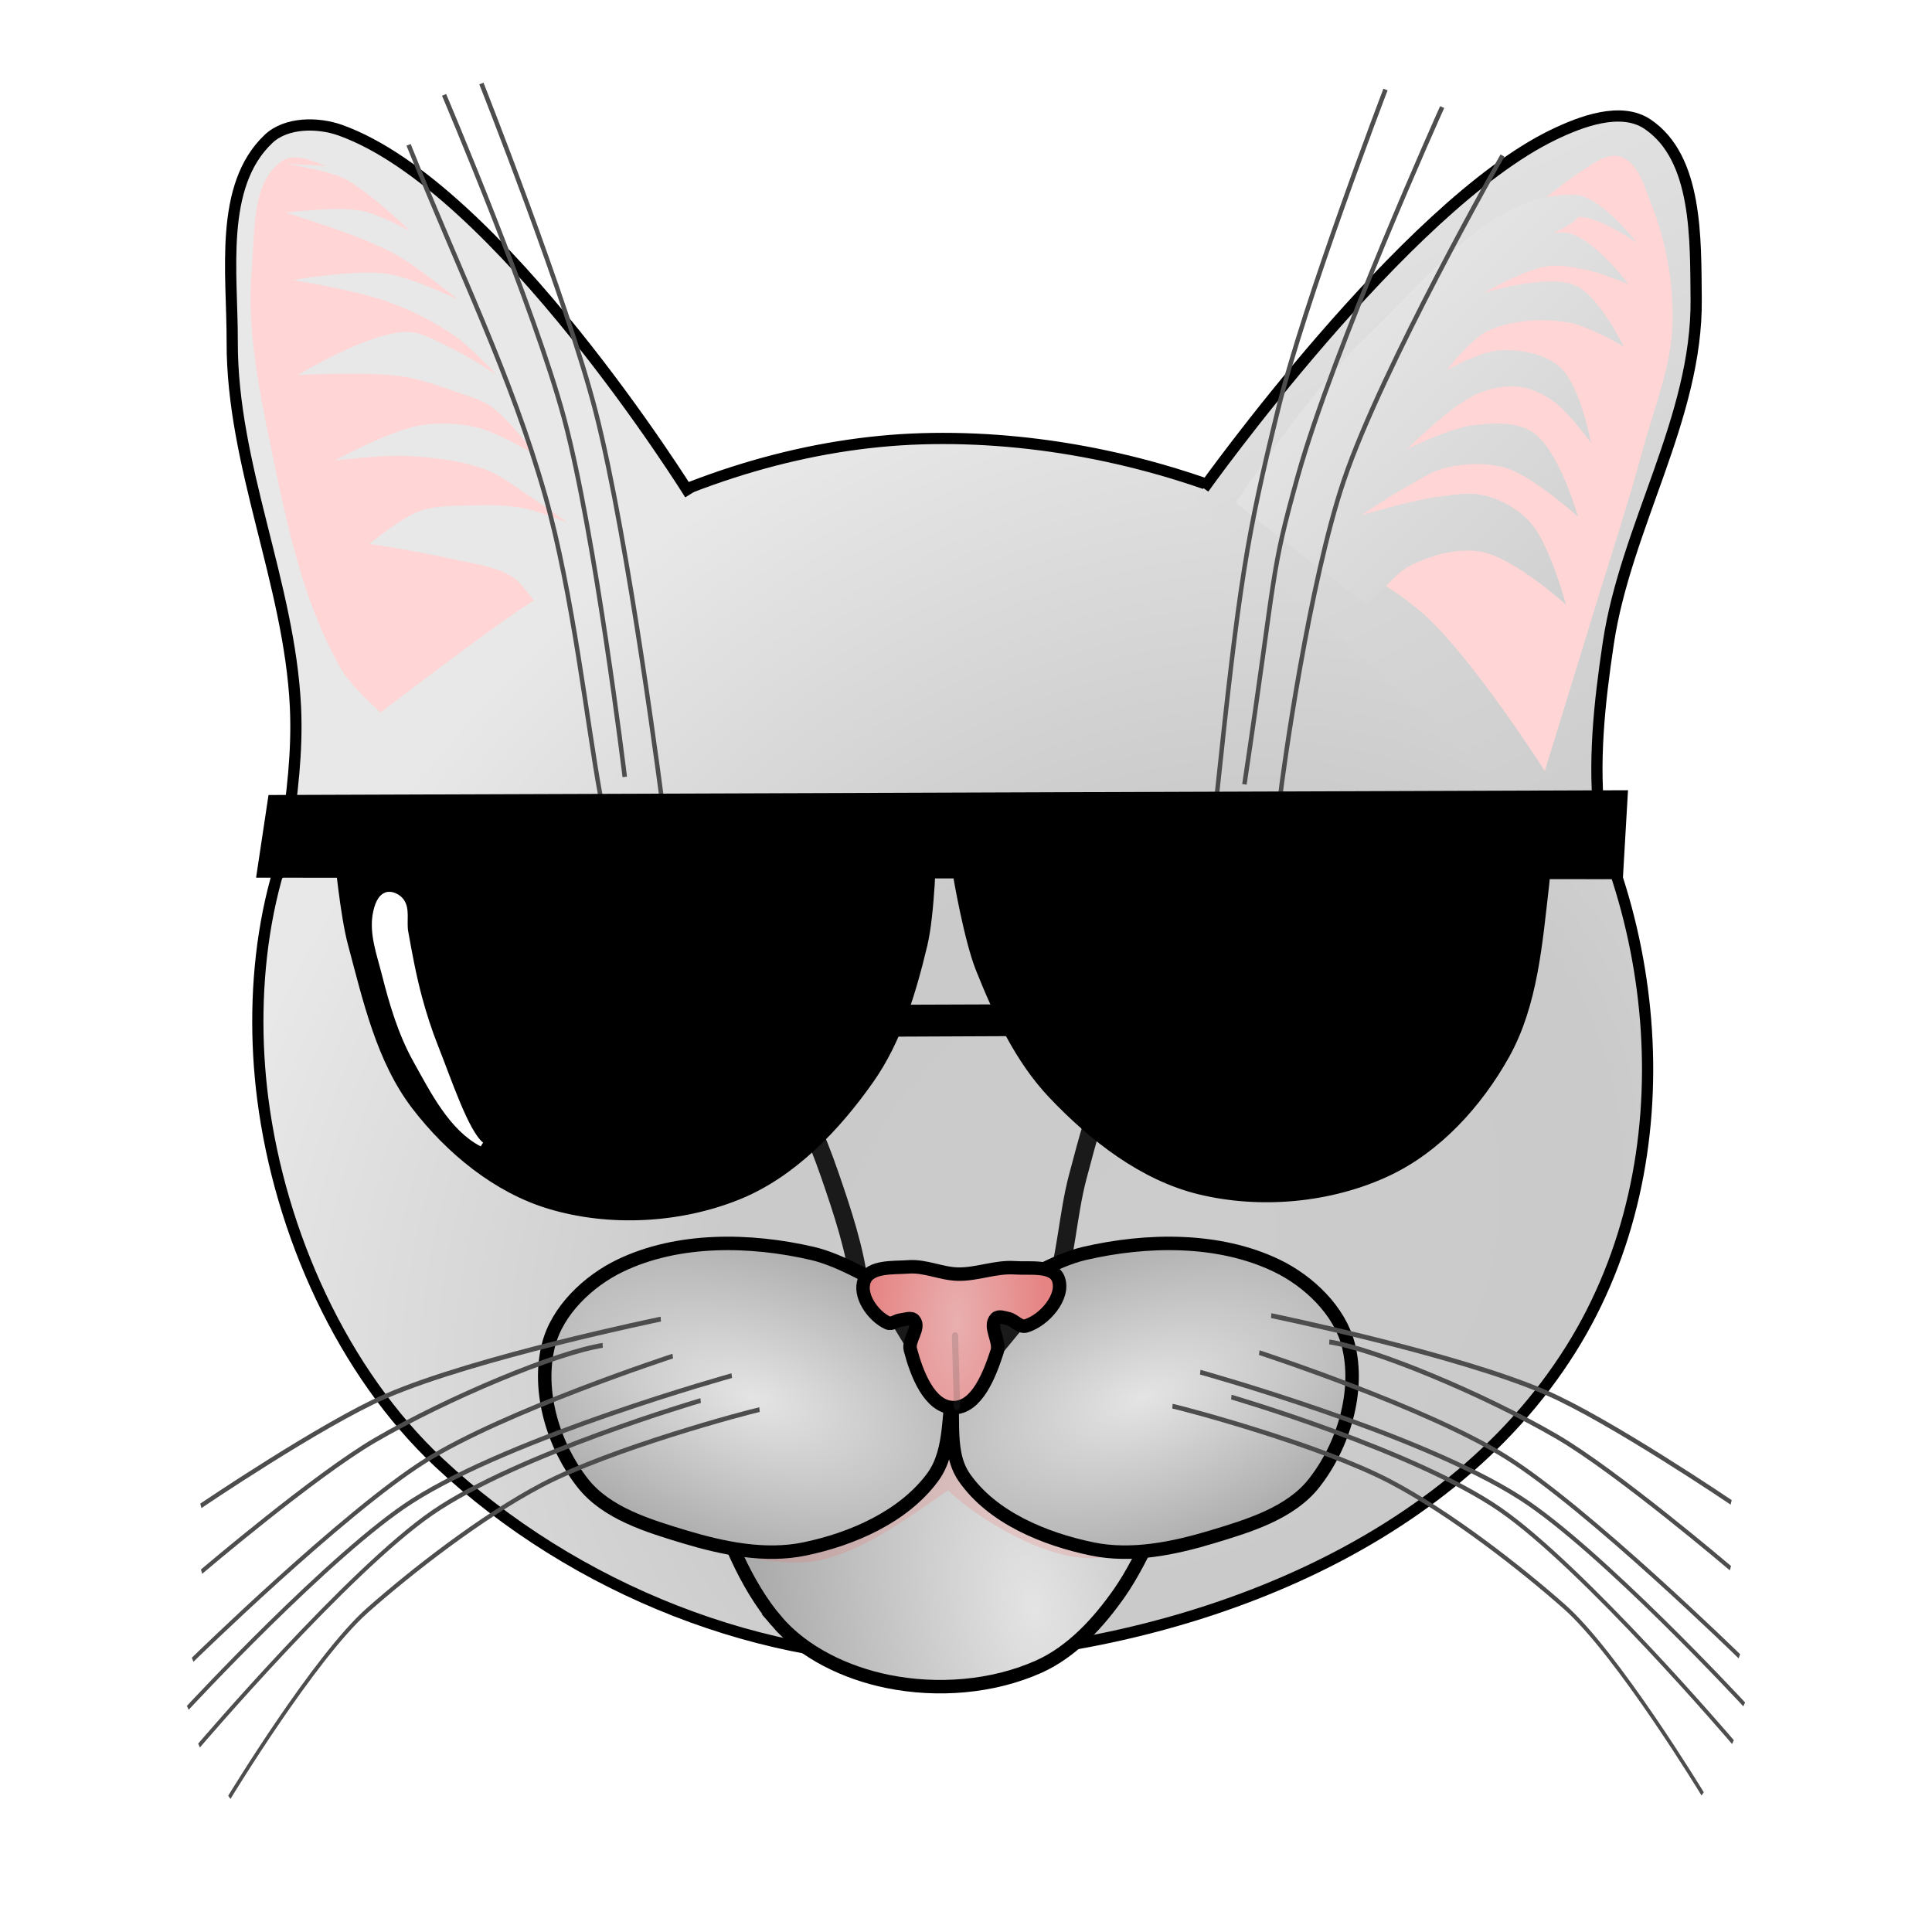 <?xml version="1.0" encoding="UTF-8" standalone="no"?>
<!-- Created with Inkscape (http://www.inkscape.org/) -->

<svg
   xmlns:dc="http://purl.org/dc/elements/1.1/"
   xmlns:cc="http://creativecommons.org/ns#"
   xmlns:rdf="http://www.w3.org/1999/02/22-rdf-syntax-ns#"
   xmlns:svg="http://www.w3.org/2000/svg"
   xmlns="http://www.w3.org/2000/svg"
   xmlns:xlink="http://www.w3.org/1999/xlink"
   xmlns:sodipodi="http://sodipodi.sourceforge.net/DTD/sodipodi-0.dtd"
   xmlns:inkscape="http://www.inkscape.org/namespaces/inkscape"
   width="430.479"
   height="430.471"
   id="svg2"
   version="1.1"
   inkscape:version="0.91 r13725"
   sodipodi:docname="Michael.svg"
   style="enable-background:new"
   inkscape:export-filename="/_server/172.16.0.10/WebHosting/engine.wohlnet.ru/docs/docs/Images/Icons/cat_musicplay/cat_musplay_16x16.png"
   inkscape:export-xdpi="3.3499999"
   inkscape:export-ydpi="3.3499999">
  <defs
     id="defs4">
    <linearGradient
       id="linearGradient4442">
      <stop
         style="stop-color:#e3e3e3;stop-opacity:1"
         offset="0"
         id="stop4444" />
      <stop
         id="stop4446"
         offset="0.269"
         style="stop-color:#eeeeee;stop-opacity:1" />
      <stop
         style="stop-color:#ffffff;stop-opacity:1"
         offset="1"
         id="stop4448" />
    </linearGradient>
    <linearGradient
       id="linearGradient3824-0-4-3">
      <stop
         style="stop-color:#cccccc;stop-opacity:1;"
         offset="0"
         id="stop4436" />
      <stop
         id="stop4438"
         offset="0.152"
         style="stop-color:#cacaca;stop-opacity:1;" />
      <stop
         style="stop-color:#e8e8e8;stop-opacity:1;"
         offset="1"
         id="stop4440" />
    </linearGradient>
    <linearGradient
       id="linearGradient3077">
      <stop
         style="stop-color:#008080;stop-opacity:1;"
         offset="0"
         id="stop3079" />
      <stop
         id="stop3085"
         offset="0.63"
         style="stop-color:#00ff11;stop-opacity:1;" />
      <stop
         style="stop-color:#047928;stop-opacity:1;"
         offset="1"
         id="stop3081" />
    </linearGradient>
    <linearGradient
       inkscape:collect="always"
       xlink:href="#linearGradient3840"
       id="linearGradient3838"
       x1="478.802"
       y1="247.829"
       x2="590.497"
       y2="230.714"
       gradientUnits="userSpaceOnUse" />
    <linearGradient
       id="linearGradient3840">
      <stop
         id="stop3842"
         offset="0"
         style="stop-color:#cccccc;stop-opacity:1;" />
      <stop
         style="stop-color:#cacaca;stop-opacity:1;"
         offset="0.536"
         id="stop3844" />
      <stop
         id="stop3846"
         offset="1"
         style="stop-color:#e8e8e8;stop-opacity:1;" />
    </linearGradient>
    <linearGradient
       inkscape:collect="always"
       xlink:href="#linearGradient3824"
       id="linearGradient3822"
       x1="546.255"
       y1="317.08"
       x2="466.499"
       y2="236.366"
       gradientUnits="userSpaceOnUse" />
    <linearGradient
       id="linearGradient3824">
      <stop
         id="stop3826"
         offset="0"
         style="stop-color:#cccccc;stop-opacity:1;" />
      <stop
         style="stop-color:#cacaca;stop-opacity:1;"
         offset="0.407"
         id="stop3828" />
      <stop
         id="stop3830"
         offset="1"
         style="stop-color:#e8e8e8;stop-opacity:1;" />
    </linearGradient>
    <linearGradient
       gradientTransform="translate(0,-2.1114162e-6)"
       y2="236.366"
       x2="466.499"
       y1="317.08"
       x1="546.255"
       gradientUnits="userSpaceOnUse"
       id="linearGradient4125"
       xlink:href="#linearGradient3824"
       inkscape:collect="always" />
    <radialGradient
       inkscape:collect="always"
       xlink:href="#linearGradient3806"
       id="radialGradient3812"
       cx="437.838"
       cy="384.032"
       fx="437.838"
       fy="384.032"
       r="163.974"
       gradientTransform="matrix(1.492,0.064,-0.036,0.849,-180.941,29.381)"
       gradientUnits="userSpaceOnUse" />
    <linearGradient
       id="linearGradient3806">
      <stop
         style="stop-color:#cccccc;stop-opacity:1;"
         offset="0"
         id="stop3808" />
      <stop
         id="stop3814"
         offset="0.661"
         style="stop-color:#cacaca;stop-opacity:1;" />
      <stop
         style="stop-color:#e8e8e8;stop-opacity:1;"
         offset="1"
         id="stop3810" />
    </linearGradient>
    <radialGradient
       r="163.974"
       fy="384.032"
       fx="437.838"
       cy="384.032"
       cx="437.838"
       gradientTransform="matrix(1.492,0.064,-0.036,0.849,-180.941,29.381)"
       gradientUnits="userSpaceOnUse"
       id="radialGradient4143"
       xlink:href="#linearGradient3806"
       inkscape:collect="always" />
    <radialGradient
       inkscape:collect="always"
       xlink:href="#linearGradient4646"
       id="radialGradient3202"
       gradientUnits="userSpaceOnUse"
       gradientTransform="matrix(0.723,0.111,-0.226,1.552,170.14,-240.443)"
       cx="314.381"
       cy="363.17"
       fx="314.381"
       fy="363.17"
       r="33.802" />
    <linearGradient
       id="linearGradient4646">
      <stop
         style="stop-color:#8cff7f;stop-opacity:1;"
         offset="0"
         id="stop4648" />
      <stop
         style="stop-color:#31ff01;stop-opacity:1;"
         offset="1"
         id="stop4650" />
    </linearGradient>
    <radialGradient
       inkscape:collect="always"
       xlink:href="#linearGradient4646"
       id="radialGradient4654"
       cx="316.213"
       cy="366.437"
       fx="316.213"
       fy="366.437"
       r="38.829"
       gradientTransform="matrix(0.701,-0.516,0.707,1.407,-164.906,3.309)"
       gradientUnits="userSpaceOnUse" />
    <linearGradient
       id="linearGradient5374">
      <stop
         style="stop-color:#8cff7f;stop-opacity:1;"
         offset="0"
         id="stop5376" />
      <stop
         style="stop-color:#31ff01;stop-opacity:1;"
         offset="1"
         id="stop5378" />
    </linearGradient>
    <radialGradient
       inkscape:collect="always"
       xlink:href="#linearGradient5348"
       id="radialGradient5356"
       cx="382.056"
       cy="391.299"
       fx="382.056"
       fy="391.299"
       r="23.82"
       gradientTransform="matrix(0.818,0.091,-0.217,1.946,154.073,-405.753)"
       gradientUnits="userSpaceOnUse" />
    <linearGradient
       id="linearGradient5348">
      <stop
         style="stop-color:#e9afaf;stop-opacity:1;"
         offset="0"
         id="stop5350" />
      <stop
         style="stop-color:#e68383;stop-opacity:1;"
         offset="1"
         id="stop5352" />
    </linearGradient>
    <radialGradient
       inkscape:collect="always"
       xlink:href="#linearGradient4289"
       id="radialGradient4313"
       cx="308.442"
       cy="405.05"
       fx="308.442"
       fy="405.05"
       r="50.082"
       gradientTransform="matrix(1.361,0.481,-0.256,0.722,-121.66,-96.242)"
       gradientUnits="userSpaceOnUse" />
    <linearGradient
       id="linearGradient4289">
      <stop
         style="stop-color:#e4e4e4;stop-opacity:1;"
         offset="0"
         id="stop4293" />
      <stop
         id="stop4295"
         offset="1"
         style="stop-color:#a7a7a7;stop-opacity:1;" />
    </linearGradient>
    <radialGradient
       r="50.082"
       fy="405.05"
       fx="308.442"
       cy="405.05"
       cx="308.442"
       gradientTransform="matrix(-1.361,0.481,0.256,0.722,596.868,-96.242)"
       gradientUnits="userSpaceOnUse"
       id="radialGradient3177"
       xlink:href="#linearGradient4289-3"
       inkscape:collect="always" />
    <linearGradient
       id="linearGradient4289-3">
      <stop
         style="stop-color:#e4e4e4;stop-opacity:1;"
         offset="0"
         id="stop4293-1" />
      <stop
         id="stop4295-7"
         offset="1"
         style="stop-color:#a7a7a7;stop-opacity:1;" />
    </linearGradient>
    <radialGradient
       inkscape:collect="always"
       xlink:href="#linearGradient4289"
       id="radialGradient4297"
       cx="362.807"
       cy="491.624"
       fx="362.807"
       fy="491.624"
       r="64.795"
       gradientTransform="matrix(0.98,-0.197,0.347,1.728,-269.484,-386.637)"
       gradientUnits="userSpaceOnUse" />
    <linearGradient
       id="linearGradient5403">
      <stop
         style="stop-color:#e4e4e4;stop-opacity:1;"
         offset="0"
         id="stop5405" />
      <stop
         id="stop5407"
         offset="1"
         style="stop-color:#a7a7a7;stop-opacity:1;" />
    </linearGradient>
    <linearGradient
       inkscape:collect="always"
       xlink:href="#linearGradient3840-4"
       id="linearGradient3838-7"
       x1="388.591"
       y1="423.833"
       x2="547.706"
       y2="236.9"
       gradientUnits="userSpaceOnUse"
       gradientTransform="matrix(-1,-0.017,-0.017,1,1026.151,-60.49)" />
    <linearGradient
       id="linearGradient3840-4">
      <stop
         id="stop3842-4"
         offset="0"
         style="stop-color:#cccccc;stop-opacity:1;" />
      <stop
         style="stop-color:#cacaca;stop-opacity:1;"
         offset="0.536"
         id="stop3844-8" />
      <stop
         id="stop3846-6"
         offset="1"
         style="stop-color:#e8e8e8;stop-opacity:1;" />
    </linearGradient>
    <linearGradient
       inkscape:collect="always"
       xlink:href="#linearGradient3824-0"
       id="linearGradient3822-6"
       x1="535.708"
       y1="408.539"
       x2="505.445"
       y2="172.607"
       gradientUnits="userSpaceOnUse"
       gradientTransform="matrix(0.938,-0.348,0.348,0.938,-253.295,73.466)" />
    <linearGradient
       id="linearGradient3824-0">
      <stop
         id="stop3826-2"
         offset="0"
         style="stop-color:#cccccc;stop-opacity:1;" />
      <stop
         style="stop-color:#cacaca;stop-opacity:1;"
         offset="0.152"
         id="stop3828-7" />
      <stop
         id="stop3830-7"
         offset="1"
         style="stop-color:#e8e8e8;stop-opacity:1;" />
    </linearGradient>
    <radialGradient
       inkscape:collect="always"
       xlink:href="#linearGradient3806-9"
       id="radialGradient3812-8"
       cx="408.169"
       cy="414.75"
       fx="408.169"
       fy="414.75"
       r="163.974"
       gradientTransform="matrix(1.166,-0.836,0.698,0.958,-336.059,321.944)"
       gradientUnits="userSpaceOnUse" />
    <linearGradient
       id="linearGradient3806-9">
      <stop
         style="stop-color:#cccccc;stop-opacity:1;"
         offset="0"
         id="stop3808-4" />
      <stop
         id="stop3814-2"
         offset="0.455"
         style="stop-color:#cacaca;stop-opacity:1;" />
      <stop
         style="stop-color:#e8e8e8;stop-opacity:1;"
         offset="1"
         id="stop3810-3" />
    </linearGradient>
    <radialGradient
       r="163.974"
       fy="414.75"
       fx="408.169"
       cy="414.75"
       cx="408.169"
       gradientTransform="matrix(1.105,-0.915,0.762,0.908,-481.43,308.542)"
       gradientUnits="userSpaceOnUse"
       id="radialGradient5483"
       xlink:href="#linearGradient3806-9"
       inkscape:collect="always" />
    <filter
       inkscape:collect="always"
       id="filter4103-9"
       x="-0.629"
       width="2.258"
       y="-0.517"
       height="2.033"
       style="color-interpolation-filters:sRGB">
      <feGaussianBlur
         inkscape:collect="always"
         stdDeviation="2.309"
         id="feGaussianBlur4105-2" />
    </filter>
    <filter
       inkscape:collect="always"
       id="filter3851-8-1"
       x="-0.133"
       width="1.265"
       y="-0.082"
       height="1.165"
       style="color-interpolation-filters:sRGB">
      <feGaussianBlur
         inkscape:collect="always"
         stdDeviation="1.099"
         id="feGaussianBlur3853-1-1" />
    </filter>
    <filter
       inkscape:collect="always"
       id="filter4099-7"
       x="-0.629"
       width="2.258"
       y="-0.517"
       height="2.033"
       style="color-interpolation-filters:sRGB">
      <feGaussianBlur
         inkscape:collect="always"
         stdDeviation="2.309"
         id="feGaussianBlur4101-6" />
    </filter>
    <filter
       inkscape:collect="always"
       id="filter3851-1"
       x="-0.133"
       width="1.265"
       y="-0.082"
       height="1.165"
       style="color-interpolation-filters:sRGB">
      <feGaussianBlur
         inkscape:collect="always"
         stdDeviation="1.099"
         id="feGaussianBlur3853-5" />
    </filter>
    <radialGradient
       inkscape:collect="always"
       xlink:href="#linearGradient4646-7"
       id="radialGradient3202-0"
       gradientUnits="userSpaceOnUse"
       gradientTransform="matrix(0.723,0.111,-0.226,1.552,170.14,-240.443)"
       cx="314.381"
       cy="363.17"
       fx="314.381"
       fy="363.17"
       r="33.802" />
    <linearGradient
       id="linearGradient4646-7">
      <stop
         style="stop-color:#8cff7f;stop-opacity:1;"
         offset="0"
         id="stop4648-9" />
      <stop
         style="stop-color:#31ff01;stop-opacity:1;"
         offset="1"
         id="stop4650-8" />
    </linearGradient>
    <filter
       inkscape:collect="always"
       id="filter4672-6"
       style="color-interpolation-filters:sRGB">
      <feGaussianBlur
         inkscape:collect="always"
         stdDeviation="0.912"
         id="feGaussianBlur4674-2" />
    </filter>
    <radialGradient
       inkscape:collect="always"
       xlink:href="#linearGradient4646-7"
       id="radialGradient4654-6"
       cx="316.213"
       cy="366.437"
       fx="316.213"
       fy="366.437"
       r="38.829"
       gradientTransform="matrix(0.701,-0.516,0.707,1.407,-164.906,3.309)"
       gradientUnits="userSpaceOnUse" />
    <linearGradient
       id="linearGradient3434">
      <stop
         style="stop-color:#8cff7f;stop-opacity:1;"
         offset="0"
         id="stop3436" />
      <stop
         style="stop-color:#31ff01;stop-opacity:1;"
         offset="1"
         id="stop3438" />
    </linearGradient>
    <filter
       inkscape:collect="always"
       id="filter4559-0"
       style="color-interpolation-filters:sRGB">
      <feGaussianBlur
         inkscape:collect="always"
         stdDeviation="1.257"
         id="feGaussianBlur4561-5" />
    </filter>
    <radialGradient
       inkscape:collect="always"
       xlink:href="#linearGradient5348-4"
       id="radialGradient5356-2"
       cx="382.056"
       cy="391.299"
       fx="382.056"
       fy="391.299"
       r="23.82"
       gradientTransform="matrix(0.818,0.091,-0.217,1.946,154.073,-405.753)"
       gradientUnits="userSpaceOnUse" />
    <linearGradient
       id="linearGradient5348-4">
      <stop
         style="stop-color:#e9afaf;stop-opacity:1;"
         offset="0"
         id="stop5350-2" />
      <stop
         style="stop-color:#e68383;stop-opacity:1;"
         offset="1"
         id="stop5352-9" />
    </linearGradient>
    <radialGradient
       inkscape:collect="always"
       xlink:href="#linearGradient4289-1"
       id="radialGradient4313-7"
       cx="308.442"
       cy="405.05"
       fx="308.442"
       fy="405.05"
       r="50.082"
       gradientTransform="matrix(1.361,0.481,-0.256,0.722,17.125,-19.145)"
       gradientUnits="userSpaceOnUse" />
    <linearGradient
       id="linearGradient4289-1">
      <stop
         style="stop-color:#e4e4e4;stop-opacity:1;"
         offset="0"
         id="stop4293-2" />
      <stop
         id="stop4295-71"
         offset="1"
         style="stop-color:#a7a7a7;stop-opacity:1;" />
    </linearGradient>
    <radialGradient
       r="50.082"
       fy="405.05"
       fx="308.442"
       cy="405.05"
       cx="308.442"
       gradientTransform="matrix(-1.361,0.481,0.256,0.722,735.654,-19.145)"
       gradientUnits="userSpaceOnUse"
       id="radialGradient3177-4"
       xlink:href="#linearGradient4289-3-5"
       inkscape:collect="always" />
    <linearGradient
       id="linearGradient4289-3-5">
      <stop
         style="stop-color:#e4e4e4;stop-opacity:1;"
         offset="0"
         id="stop4293-1-9" />
      <stop
         id="stop4295-7-4"
         offset="1"
         style="stop-color:#a7a7a7;stop-opacity:1;" />
    </linearGradient>
    <radialGradient
       inkscape:collect="always"
       xlink:href="#linearGradient4289-1"
       id="radialGradient4297-1"
       cx="362.807"
       cy="491.624"
       fx="362.807"
       fy="491.624"
       r="64.795"
       gradientTransform="matrix(0.98,-0.197,0.347,1.728,-130.698,-309.54)"
       gradientUnits="userSpaceOnUse" />
    <linearGradient
       id="linearGradient3463">
      <stop
         style="stop-color:#e4e4e4;stop-opacity:1;"
         offset="0"
         id="stop3465" />
      <stop
         id="stop3467"
         offset="1"
         style="stop-color:#a7a7a7;stop-opacity:1;" />
    </linearGradient>
    <filter
       inkscape:collect="always"
       id="filter4363-0"
       x="-0.11"
       width="1.221"
       y="-0.083"
       height="1.167"
       style="color-interpolation-filters:sRGB">
      <feGaussianBlur
         inkscape:collect="always"
         stdDeviation="3.561"
         id="feGaussianBlur4365-1" />
    </filter>
    <filter
       inkscape:collect="always"
       id="filter4595-7"
       style="color-interpolation-filters:sRGB">
      <feGaussianBlur
         inkscape:collect="always"
         stdDeviation="2.017"
         id="feGaussianBlur4597-0" />
    </filter>
    <linearGradient
       inkscape:collect="always"
       xlink:href="#linearGradient3840-4-8"
       id="linearGradient3838-7-0"
       x1="388.591"
       y1="423.833"
       x2="547.706"
       y2="236.9"
       gradientUnits="userSpaceOnUse"
       gradientTransform="matrix(-1,-0.017,-0.017,1,1026.151,-60.49)" />
    <linearGradient
       id="linearGradient3840-4-8">
      <stop
         id="stop3842-4-8"
         offset="0"
         style="stop-color:#cccccc;stop-opacity:1;" />
      <stop
         style="stop-color:#cacaca;stop-opacity:1;"
         offset="0.536"
         id="stop3844-8-5" />
      <stop
         id="stop3846-6-2"
         offset="1"
         style="stop-color:#e8e8e8;stop-opacity:1;" />
    </linearGradient>
    <filter
       inkscape:collect="always"
       id="filter4359-5"
       style="color-interpolation-filters:sRGB">
      <feGaussianBlur
         inkscape:collect="always"
         stdDeviation="3.561"
         id="feGaussianBlur4361-1" />
    </filter>
    <filter
       inkscape:collect="always"
       id="filter4587-4"
       style="color-interpolation-filters:sRGB">
      <feGaussianBlur
         inkscape:collect="always"
         stdDeviation="2.334"
         id="feGaussianBlur4589-2" />
    </filter>
    <linearGradient
       inkscape:collect="always"
       xlink:href="#linearGradient3824-0-4"
       id="linearGradient3822-6-7"
       x1="535.708"
       y1="408.539"
       x2="505.445"
       y2="172.607"
       gradientUnits="userSpaceOnUse"
       gradientTransform="matrix(0.938,-0.348,0.348,0.938,-114.51,150.563)" />
    <linearGradient
       id="linearGradient3824-0-4">
      <stop
         id="stop3826-2-3"
         offset="0"
         style="stop-color:#cccccc;stop-opacity:1;" />
      <stop
         style="stop-color:#cacaca;stop-opacity:1;"
         offset="0.152"
         id="stop3828-7-4" />
      <stop
         id="stop3830-7-5"
         offset="1"
         style="stop-color:#e8e8e8;stop-opacity:1;" />
    </linearGradient>
    <filter
       inkscape:collect="always"
       id="filter4759-7-2-3"
       x="-0.116"
       width="1.232"
       y="-0.126"
       height="1.252"
       style="color-interpolation-filters:sRGB">
      <feGaussianBlur
         inkscape:collect="always"
         stdDeviation="3.1"
         id="feGaussianBlur4761-3-8-5" />
    </filter>
    <filter
       inkscape:collect="always"
       id="filter4759-7-5"
       x="-0.116"
       width="1.232"
       y="-0.126"
       height="1.252"
       style="color-interpolation-filters:sRGB">
      <feGaussianBlur
         inkscape:collect="always"
         stdDeviation="3.1"
         id="feGaussianBlur4761-3-2" />
    </filter>
    <radialGradient
       r="163.974"
       fy="414.75"
       fx="408.169"
       cy="414.75"
       cx="408.169"
       gradientTransform="matrix(1.105,-0.915,0.762,0.908,-481.43,308.542)"
       gradientUnits="userSpaceOnUse"
       id="radialGradient5483-2"
       xlink:href="#linearGradient3806-9-6"
       inkscape:collect="always" />
    <linearGradient
       id="linearGradient3806-9-6">
      <stop
         style="stop-color:#cccccc;stop-opacity:1;"
         offset="0"
         id="stop3808-4-7" />
      <stop
         id="stop3814-2-7"
         offset="0.455"
         style="stop-color:#cacaca;stop-opacity:1;" />
      <stop
         style="stop-color:#e8e8e8;stop-opacity:1;"
         offset="1"
         id="stop3810-3-3" />
    </linearGradient>
    <radialGradient
       r="163.974"
       fy="414.75"
       fx="408.169"
       cy="414.75"
       cx="408.169"
       gradientTransform="matrix(1.105,-0.915,0.762,0.908,-342.645,385.638)"
       gradientUnits="userSpaceOnUse"
       id="radialGradient3530"
       xlink:href="#linearGradient3806-9-6"
       inkscape:collect="always" />
    <filter
       inkscape:collect="always"
       id="filter4215-8-8"
       style="color-interpolation-filters:sRGB">
      <feGaussianBlur
         inkscape:collect="always"
         stdDeviation="0.422"
         id="feGaussianBlur4217-3-2" />
    </filter>
    <filter
       inkscape:collect="always"
       id="filter4155-8-6"
       style="color-interpolation-filters:sRGB">
      <feGaussianBlur
         inkscape:collect="always"
         stdDeviation="0.422"
         id="feGaussianBlur4157-9-9" />
    </filter>
    <filter
       inkscape:collect="always"
       id="filter4223-5-2"
       style="color-interpolation-filters:sRGB">
      <feGaussianBlur
         inkscape:collect="always"
         stdDeviation="0.422"
         id="feGaussianBlur4225-8-3" />
    </filter>
    <filter
       inkscape:collect="always"
       id="filter4219-6-6"
       style="color-interpolation-filters:sRGB">
      <feGaussianBlur
         inkscape:collect="always"
         stdDeviation="0.422"
         id="feGaussianBlur4221-7-1" />
    </filter>
    <filter
       inkscape:collect="always"
       id="filter4227-5-0"
       style="color-interpolation-filters:sRGB">
      <feGaussianBlur
         inkscape:collect="always"
         stdDeviation="0.422"
         id="feGaussianBlur4229-5-2" />
    </filter>
    <filter
       inkscape:collect="always"
       id="filter4231-3-1"
       style="color-interpolation-filters:sRGB">
      <feGaussianBlur
         inkscape:collect="always"
         stdDeviation="0.422"
         id="feGaussianBlur4233-8-1" />
    </filter>
    <filter
       inkscape:collect="always"
       id="filter4191-1"
       style="color-interpolation-filters:sRGB">
      <feGaussianBlur
         inkscape:collect="always"
         stdDeviation="0.422"
         id="feGaussianBlur4193-1" />
    </filter>
    <filter
       inkscape:collect="always"
       id="filter4195-8"
       style="color-interpolation-filters:sRGB">
      <feGaussianBlur
         inkscape:collect="always"
         stdDeviation="0.422"
         id="feGaussianBlur4197-5" />
    </filter>
    <filter
       inkscape:collect="always"
       id="filter4199-0"
       style="color-interpolation-filters:sRGB">
      <feGaussianBlur
         inkscape:collect="always"
         stdDeviation="0.422"
         id="feGaussianBlur4201-9" />
    </filter>
    <filter
       inkscape:collect="always"
       id="filter4203-0"
       style="color-interpolation-filters:sRGB">
      <feGaussianBlur
         inkscape:collect="always"
         stdDeviation="0.422"
         id="feGaussianBlur4205-1" />
    </filter>
    <filter
       inkscape:collect="always"
       id="filter4207-4"
       style="color-interpolation-filters:sRGB">
      <feGaussianBlur
         inkscape:collect="always"
         stdDeviation="0.422"
         id="feGaussianBlur4209-9" />
    </filter>
    <filter
       inkscape:collect="always"
       id="filter4211-1"
       style="color-interpolation-filters:sRGB">
      <feGaussianBlur
         inkscape:collect="always"
         stdDeviation="0.422"
         id="feGaussianBlur4213-6" />
    </filter>
    <filter
       inkscape:collect="always"
       id="filter4507-8-5"
       x="-0.601"
       width="2.202"
       y="-0.067"
       height="1.133"
       style="color-interpolation-filters:sRGB">
      <feGaussianBlur
         inkscape:collect="always"
         stdDeviation="0.42"
         id="feGaussianBlur4509-2-2" />
    </filter>
    <radialGradient
       inkscape:collect="always"
       xlink:href="#linearGradient5348-4-1"
       id="radialGradient5356-2-5"
       cx="382.056"
       cy="391.299"
       fx="382.056"
       fy="391.299"
       r="23.82"
       gradientTransform="matrix(0.818,0.091,-0.217,1.946,154.073,-405.753)"
       gradientUnits="userSpaceOnUse" />
    <linearGradient
       id="linearGradient5348-4-1">
      <stop
         style="stop-color:#e9afaf;stop-opacity:1;"
         offset="0"
         id="stop5350-2-5" />
      <stop
         style="stop-color:#e68383;stop-opacity:1;"
         offset="1"
         id="stop5352-9-4" />
    </linearGradient>
    <filter
       inkscape:collect="always"
       id="filter5344-3-8"
       style="color-interpolation-filters:sRGB">
      <feGaussianBlur
         inkscape:collect="always"
         stdDeviation="0.189"
         id="feGaussianBlur5346-4-7" />
    </filter>
    <filter
       inkscape:collect="always"
       id="filter5412-6-6"
       x="-0.094"
       width="1.188"
       y="-0.223"
       height="1.446"
       style="color-interpolation-filters:sRGB">
      <feGaussianBlur
         inkscape:collect="always"
         stdDeviation="1.431"
         id="feGaussianBlur5414-0-1" />
    </filter>
    <radialGradient
       inkscape:collect="always"
       xlink:href="#linearGradient4289-1-6"
       id="radialGradient4313-7-0"
       cx="308.442"
       cy="405.05"
       fx="308.442"
       fy="405.05"
       r="50.082"
       gradientTransform="matrix(1.361,0.481,-0.256,0.722,17.125,-19.145)"
       gradientUnits="userSpaceOnUse" />
    <linearGradient
       id="linearGradient4289-1-6">
      <stop
         style="stop-color:#e4e4e4;stop-opacity:1;"
         offset="0"
         id="stop4293-2-3" />
      <stop
         id="stop4295-71-7"
         offset="1"
         style="stop-color:#a7a7a7;stop-opacity:1;" />
    </linearGradient>
    <radialGradient
       r="50.082"
       fy="405.05"
       fx="308.442"
       cy="405.05"
       cx="308.442"
       gradientTransform="matrix(-1.361,0.481,0.256,0.722,735.654,-19.145)"
       gradientUnits="userSpaceOnUse"
       id="radialGradient3177-4-0"
       xlink:href="#linearGradient4289-3-5-4"
       inkscape:collect="always" />
    <linearGradient
       id="linearGradient4289-3-5-4">
      <stop
         style="stop-color:#e4e4e4;stop-opacity:1;"
         offset="0"
         id="stop4293-1-9-9" />
      <stop
         id="stop4295-7-4-9"
         offset="1"
         style="stop-color:#a7a7a7;stop-opacity:1;" />
    </linearGradient>
    <filter
       inkscape:collect="always"
       id="filter4431-3-7"
       x="-0.059"
       width="1.118"
       y="-0.145"
       height="1.29"
       style="color-interpolation-filters:sRGB">
      <feGaussianBlur
         inkscape:collect="always"
         stdDeviation="2.677"
         id="feGaussianBlur4433-1-0" />
    </filter>
    <radialGradient
       inkscape:collect="always"
       xlink:href="#linearGradient4289-1-6"
       id="radialGradient4297-1-5"
       cx="362.807"
       cy="491.624"
       fx="362.807"
       fy="491.624"
       r="64.795"
       gradientTransform="matrix(0.98,-0.197,0.347,1.728,-130.698,-309.54)"
       gradientUnits="userSpaceOnUse" />
    <linearGradient
       id="linearGradient4039">
      <stop
         style="stop-color:#e4e4e4;stop-opacity:1;"
         offset="0"
         id="stop4041" />
      <stop
         id="stop4043"
         offset="1"
         style="stop-color:#a7a7a7;stop-opacity:1;" />
    </linearGradient>
    <radialGradient
       r="64.795"
       fy="491.624"
       fx="362.807"
       cy="491.624"
       cx="362.807"
       gradientTransform="matrix(0.98,-0.197,0.347,1.728,-130.698,-309.54)"
       gradientUnits="userSpaceOnUse"
       id="radialGradient4052"
       xlink:href="#linearGradient4289-1-6"
       inkscape:collect="always" />
    <filter
       style="color-interpolation-filters:sRGB"
       inkscape:collect="always"
       id="filter4211-1-9">
      <feGaussianBlur
         inkscape:collect="always"
         stdDeviation="0.422"
         id="feGaussianBlur4213-6-1" />
    </filter>
    <filter
       style="color-interpolation-filters:sRGB"
       inkscape:collect="always"
       id="filter4195-8-5">
      <feGaussianBlur
         inkscape:collect="always"
         stdDeviation="0.422"
         id="feGaussianBlur4197-5-8" />
    </filter>
    <filter
       style="color-interpolation-filters:sRGB"
       inkscape:collect="always"
       id="filter4207-4-3">
      <feGaussianBlur
         inkscape:collect="always"
         stdDeviation="0.422"
         id="feGaussianBlur4209-9-7" />
    </filter>
    <filter
       style="color-interpolation-filters:sRGB"
       inkscape:collect="always"
       id="filter4191-1-0">
      <feGaussianBlur
         inkscape:collect="always"
         stdDeviation="0.422"
         id="feGaussianBlur4193-1-6" />
    </filter>
    <filter
       style="color-interpolation-filters:sRGB"
       inkscape:collect="always"
       id="filter4199-0-7">
      <feGaussianBlur
         inkscape:collect="always"
         stdDeviation="0.422"
         id="feGaussianBlur4201-9-4" />
    </filter>
    <filter
       style="color-interpolation-filters:sRGB"
       inkscape:collect="always"
       id="filter4203-0-3">
      <feGaussianBlur
         inkscape:collect="always"
         stdDeviation="0.422"
         id="feGaussianBlur4205-1-4" />
    </filter>
  </defs>
  <sodipodi:namedview
     id="base"
     pagecolor="#ffffff"
     bordercolor="#666666"
     borderopacity="1.0"
     inkscape:pageopacity="0.0"
     inkscape:pageshadow="2"
     inkscape:zoom="0.98994949"
     inkscape:cx="135.47124"
     inkscape:cy="182.1305"
     inkscape:document-units="px"
     inkscape:current-layer="layer3"
     showgrid="false"
     inkscape:window-width="1280"
     inkscape:window-height="947"
     inkscape:window-x="0"
     inkscape:window-y="27"
     inkscape:window-maximized="1"
     showguides="true"
     inkscape:guide-bbox="true"
     fit-margin-top="9.7144515e-16"
     fit-margin-right="26.3"
     fit-margin-bottom="5"
     fit-margin-left="26.3"
     inkscape:snap-center="true">
    <sodipodi:guide
       position="147.857,317.143"
       orientation="0,1"
       id="guide4444" />
  </sodipodi:namedview>
  <g
     inkscape:groupmode="layer"
     id="layer3"
     inkscape:label="Голова"
     style="display:inline"
     transform="translate(-165.069,-110.169)">
    <path
       style="display:inline;fill:url(#radialGradient3530);fill-opacity:1;fill-rule:nonzero;stroke:#000000;stroke-width:2.5;stroke-miterlimit:4;stroke-dasharray:none;stroke-opacity:1;enable-background:new"
       d="m 238.4,280.413 c 29.948,-41.938 82.141,-70.951 131.989,-72.477 50.336,-1.541 108.885,21.249 138.943,64.852 25.739,37.338 32.526,95.259 5.771,137.974 -28.547,45.574 -88.132,66.724 -139.696,68.917 -39.636,1.685 -82.489,-15.411 -112.55,-43.625 -21.429,-20.113 -35.387,-51.056 -39.237,-81.033 -3.253,-25.33 0.409,-54.485 14.779,-74.608 z"
       id="path3032"
       inkscape:connector-curvature="0"
       sodipodi:nodetypes="aassaaaa" />
    <path
       sodipodi:type="arc"
       style="display:inline;fill:#f2f2f2;fill-opacity:1;fill-rule:nonzero;stroke:none;filter:url(#filter4759-7-5);enable-background:new"
       id="path4678"
       sodipodi:cx="68.942909"
       sodipodi:cy="234.75026"
       sodipodi:rx="32.209763"
       sodipodi:ry="25.434561"
       d="m 101.153,234.75 a 32.21,25.435 0 0 1 -32.208,25.435 32.21,25.435 0 0 1 -32.211,-25.432 32.21,25.435 0 0 1 32.205,-25.437 32.21,25.435 0 0 1 32.214,25.43 l -32.21,0.005 z"
       transform="matrix(0.998,-0.069,0.069,0.998,222.957,99.88)"
       sodipodi:start="0"
       sodipodi:end="6.2830078" />
    <path
       sodipodi:type="arc"
       style="display:inline;fill:#f2f2f2;fill-opacity:1;fill-rule:nonzero;stroke:none;filter:url(#filter4759-7-2-3);enable-background:new"
       id="path4678-6"
       sodipodi:cx="68.942909"
       sodipodi:cy="234.75026"
       sodipodi:rx="33.638332"
       sodipodi:ry="28.291706"
       d="m 102.581,234.75 a 33.638,28.292 0 0 1 -33.637,28.292 33.638,28.292 0 0 1 -33.64,-28.289 33.638,28.292 0 0 1 33.634,-28.294 33.638,28.292 0 0 1 33.643,28.287 l -33.638,0.005 z"
       transform="matrix(0.998,-0.069,0.069,0.998,356.917,100.45)"
       sodipodi:start="0"
       sodipodi:end="6.2830078" />
    <path
       style="display:inline;fill:url(#linearGradient3822-6-7);fill-opacity:1;fill-rule:nonzero;stroke:none;enable-background:new"
       d="m 431.192,221.734 c 0,0 45.925,-63.839 79.612,-81.238 6.401,-3.306 15.293,-7.311 21.345,-3.401 11.982,7.741 11.069,27.031 11.234,41.295 0.307,26.551 -15.373,51.041 -19.126,77.327 -2.407,16.856 -4.641,35.067 -2.102,51.037 z"
       id="path2987"
       inkscape:connector-curvature="0"
       sodipodi:nodetypes="caaaacc" />
    <path
       style="display:inline;fill:#ffd5d5;fill-opacity:1;stroke:none;filter:url(#filter4587-4);enable-background:new"
       d="m 520.757,277.15 c 0,0 -14.322,-26.368 -24.697,-36.938 -9.636,-9.816 -33.872,-23.57 -33.872,-23.57 0,0 45.778,-55.177 76.308,-72.438 2.571,-1.454 5.819,-3.509 8.54,-2.361 3.944,1.663 4.911,7.166 6.188,11.252 2.674,8.552 3.656,17.821 2.771,26.737 -0.942,9.484 -5.38,18.293 -8.484,27.303 -3.961,11.496 -8.59,22.75 -12.929,34.108 -4.577,11.981 -13.824,35.907 -13.824,35.907 z"
       id="path4021-7"
       inkscape:connector-curvature="0"
       sodipodi:nodetypes="cacaaaaaac"
       transform="matrix(0.998,-0.069,0.069,0.998,-29.57,41.301)" />
    <path
       style="display:inline;fill:url(#linearGradient3838-7-0);fill-opacity:1;stroke:none;filter:url(#filter4359-5);enable-background:new"
       d="m 536.783,154.513 c 4.717,0.34 12.531,6.652 12.531,6.652 0,0 -7.284,-11.032 -13.086,-11.602 -18.657,-1.833 -33.988,16.587 -48.536,28.408 -12.147,9.87 -31.51,34.812 -31.51,34.812 0,0 11.251,10.263 16.955,15.308 3.521,3.114 2.073,2.082 10.657,9.234 2.425,-1.21 6.401,-6.344 10.471,-7.987 4.94,-1.995 10.723,-3.198 15.876,-1.847 7.127,1.869 17.877,12.998 17.877,12.998 0,0 -2.585,-13.454 -6.589,-18.719 -2.363,-3.107 -5.907,-5.449 -9.604,-6.697 -3.474,-1.173 -7.332,-0.696 -10.991,-0.464 -5.707,0.363 -16.91,2.888 -16.91,2.888 0,0 6.139,-3.541 9.34,-5.051 3.392,-1.6 6.718,-3.664 10.426,-4.231 4.387,-0.671 9.138,-0.534 13.269,1.087 5.963,2.341 15.108,11.879 15.108,11.879 0,0 -3.118,-14.949 -8.637,-19.364 -3.477,-2.782 -8.648,-2.806 -13.097,-2.63 -5.275,0.208 -15.233,4.332 -15.233,4.332 0,0 10.211,-8.957 16.453,-11.21 3.002,-1.083 6.4,-1.518 9.532,-0.905 2.78,0.545 5.36,2.117 7.532,3.936 3.116,2.608 7.459,9.64 7.459,9.64 0,0 -1.463,-12.925 -5.681,-17.281 -3.213,-3.318 -8.401,-4.595 -13.017,-4.747 -4.232,-0.139 -12.193,3.56 -12.193,3.56 0,0 5.734,-6.496 9.628,-7.992 5.572,-2.14 12.063,-2.014 17.892,-0.727 4.437,0.98 12.12,6.238 12.12,6.238 0,0 -4.69,-11.654 -9.83,-14.315 -6.074,-3.144 -20.518,0.281 -20.518,0.281 0,0 9.339,-4.537 14.397,-4.96 3.131,-0.262 6.28,0.672 9.297,1.548 3.021,0.877 8.693,3.675 8.693,3.675 0,0 -6.839,-10.413 -12.339,-12.214 -4.155,-1.361 -12.974,1.926 -12.974,1.926 0,0 11.461,-1.602 15.231,-5.457 z"
       id="path3033-6"
       inkscape:connector-curvature="0"
       sodipodi:nodetypes="ccaacacaacaaacaaacaacaaacaacaacacaacacac"
       transform="matrix(0.998,-0.069,0.069,0.998,-29.57,41.301)" />
    <path
       style="display:inline;fill:none;stroke:#000000;stroke-width:2.5;stroke-linecap:butt;stroke-linejoin:miter;stroke-miterlimit:4;stroke-dasharray:none;stroke-opacity:1;enable-background:new"
       d="m 433.278,218.976 c 0,0 44.599,-62.557 77.755,-78.703 6.375,-3.104 15.25,-6.398 21.132,-2.438 11.196,7.537 10.696,25.517 10.837,39.013 0.275,26.376 -15.698,50.581 -19.586,76.671 -1.966,13.192 -3.473,26.735 -1.831,39.971 0.485,3.91 3.41,11.319 3.41,11.319"
       id="path4169"
       inkscape:connector-curvature="0"
       sodipodi:nodetypes="caaaaac" />
    <path
       style="display:inline;fill:#e8e8e8;fill-opacity:1;stroke:none;enable-background:new"
       d="m 228.126,306.73 c 0.071,-13.806 4.463,-25.016 3.988,-37.616 -1.079,-28.607 -15.8,-55.854 -15.464,-84.479 0.176,-14.951 -1.834,-33.733 9.11,-43.92 3.54,-3.295 9.811,-3.505 14.382,-1.922 36.595,12.67 80.986,83.299 80.986,83.299 z"
       id="path2985"
       inkscape:connector-curvature="0"
       sodipodi:nodetypes="caaaacc" />
    <path
       style="display:inline;fill:none;stroke:none;enable-background:new"
       d="m 321.182,221.519 c 0,0 -46.914,-77.008 -86.549,-84.911 -4.676,-0.932 -10.248,1.649 -13.273,5.335 -6.684,8.149 -5.498,20.543 -5.829,31.077 -0.543,17.327 3.447,34.527 6.365,51.615 2.435,14.256 8.086,27.969 9.284,42.382 0.486,5.843 -0.391,14.824 -0.876,17.566 -0.443,2.508 -5.998,24.487 -5.998,24.487"
       id="path3969"
       inkscape:connector-curvature="0"
       sodipodi:nodetypes="caaaaasc" />
    <path
       style="display:inline;fill:#ffd5d5;fill-opacity:1;stroke:none;filter:url(#filter4595-7);enable-background:new"
       d="m 262.962,246.271 c 0,0 20.731,-13.769 31.44,-20.095 7.644,-4.516 23.392,-12.733 23.392,-12.733 0,0 -18.02,-50.22 -34.486,-70.58 -6.374,-7.882 -14.715,-14.539 -23.926,-18.769 -3.006,-1.381 -6.852,-3.556 -9.733,-1.931 -7.194,4.055 -7.162,15.13 -8.455,23.286 -2.033,12.822 -0.428,26.059 1.315,38.923 2.382,17.574 4.672,35.781 12.421,51.733 1.887,3.885 8.033,10.167 8.033,10.167 z"
       id="path4021"
       inkscape:connector-curvature="0"
       sodipodi:nodetypes="cacaaaaaac"
       transform="matrix(0.998,-0.069,0.069,0.998,-29.57,41.301)" />
    <path
       style="display:inline;fill:#e9e8e8;fill-opacity:1;stroke:none;filter:url(#filter4363-0);enable-background:new"
       d="m 262.969,127.01 c -3.782,-2.196 -12.485,-4.037 -12.485,-4.037 0,0 15.664,1.037 21.863,5.249 23.218,15.775 34.986,44.248 48.436,68.886 2.679,4.907 6.323,15.534 6.323,15.534 0,0 -10.794,3.831 -15.894,6.401 -3.734,1.881 -0.959,1.068 -10.689,6.562 -2.168,-1.626 -3.669,-5.69 -6.372,-7.588 -3.843,-2.699 -8.739,-3.468 -13.225,-4.859 -5.855,-1.816 -17.822,-4.541 -17.822,-4.541 0,0 7.369,-5.3 11.648,-6.52 3.492,-0.995 7.254,-0.619 10.883,-0.491 4.049,0.143 8.147,0.403 12.073,1.404 3.384,0.863 9.716,3.922 9.716,3.922 0,0 -5.449,-4.523 -8.281,-6.647 -2.979,-2.234 -5.76,-4.87 -9.152,-6.406 -5.396,-2.443 -11.384,-3.491 -17.263,-4.215 -5.32,-0.655 -16.08,-0.089 -16.08,-0.089 0,0 12.402,-5.68 19.068,-6.448 4.311,-0.496 8.813,-0.026 12.958,1.259 4.647,1.44 12.779,7.051 12.779,7.051 0,0 -5.49,-8.456 -9.352,-11.565 -2.045,-1.646 -4.63,-2.493 -7.042,-3.53 -4.01,-1.724 -8.048,-3.53 -12.314,-4.458 -7.506,-1.632 -22.967,-1.862 -22.967,-1.862 0,0 16.03,-8.36 24.653,-7.936 3.536,0.174 6.642,2.522 9.742,4.231 3.426,1.888 9.7,6.604 9.7,6.604 0,0 -5.226,-6.419 -8.417,-9.008 -4.427,-3.593 -9.424,-6.539 -14.633,-8.857 -6.584,-2.93 -20.696,-6.245 -20.696,-6.245 0,0 14.031,-1.413 20.823,0.019 5.547,1.169 15.566,6.849 15.566,6.849 0,0 -7.936,-7.371 -12.378,-10.436 -2.693,-1.858 -5.636,-3.336 -8.577,-4.77 -5.189,-2.529 -15.953,-6.738 -15.953,-6.738 0,0 11.418,-0.665 16.864,0.752 3.76,0.978 10.42,5.22 10.42,5.22 0,0 -8.49,-9.544 -13.921,-12.698 z"
       id="path3033"
       inkscape:connector-curvature="0"
       sodipodi:nodetypes="acaacacaacaaacaaacaacaaacaacaacacaacaca"
       transform="matrix(0.998,-0.069,0.069,0.998,-29.57,41.301)" />
    <path
       style="display:inline;fill:none;stroke:#000000;stroke-width:2.5;stroke-linecap:butt;stroke-linejoin:miter;stroke-miterlimit:4;stroke-dasharray:none;stroke-opacity:1;enable-background:new"
       d="m 226.835,305.535 c 0,0 1.448,-5.537 1.866,-8.362 1.447,-9.777 2.679,-19.696 2.198,-29.567 -1.339,-27.464 -14.172,-53.781 -14.088,-81.277 0.047,-15.323 -3.025,-34.737 8.128,-45.244 3.905,-3.679 10.933,-3.705 15.984,-1.896 35.297,12.64 77.89,81.141 77.89,81.141"
       id="path4167"
       inkscape:connector-curvature="0"
       sodipodi:nodetypes="caaaaac" />
    <path
       style="display:inline;fill:none;stroke:#1a1a1a;stroke-width:4;stroke-linecap:butt;stroke-linejoin:miter;stroke-miterlimit:4;stroke-dasharray:none;stroke-opacity:1;enable-background:new"
       d="m 333.81,337.525 c 0,0 4.142,6.931 5.926,10.547 3.827,7.758 7.396,15.678 10.218,23.855 2.791,8.086 5.691,16.801 6.595,24.801 0.112,0.99 0.802,-0.627 2.315,-1.502 3.187,-1.841 29.649,-0.151 38.438,0.334 2.377,0.131 2.559,2.293 2.715,1.906 2.435,-6.061 2.986,-16.754 5.162,-24.97 2.229,-8.42 4.451,-16.929 8.066,-24.853 1.484,-3.254 5.536,-9.19 5.536,-9.19"
       id="path3035"
       inkscape:connector-curvature="0"
       sodipodi:nodetypes="caassssaac" />
    <path
       style="display:inline;fill:#000000;stroke:#000000;stroke-width:0.881px;stroke-linecap:butt;stroke-linejoin:miter;stroke-opacity:1;enable-background:new"
       d="m 413.412,330.819 c 2.047,-6.525 4.784,-13.464 9.956,-17.937 5.689,-4.921 13.586,-7.691 21.102,-7.993 6.044,-0.244 12.122,2.146 17.433,5.042 3.815,2.08 7.968,4.638 9.828,8.566 1.771,3.739 1.073,8.326 0.381,12.404 -0.569,3.356 -1.704,6.747 -3.661,9.532 -3.285,4.672 -7.794,8.786 -12.972,11.194 -5.418,2.52 -11.728,2.964 -17.702,2.831 -4.465,-0.099 -8.798,-1.593 -13.125,-2.701 -2.893,-0.741 -5.578,-2.745 -8.562,-2.634 -1.689,0.063 1.272,-0.458 -4.723,1.847 0,0 0.025,-13.708 2.045,-20.15 z"
       id="path3081"
       inkscape:connector-curvature="0"
       sodipodi:nodetypes="caaaaaaaaaacac" />
    <path
       style="display:inline;fill:#000000;stroke:#000000;stroke-width:0.848px;stroke-linecap:butt;stroke-linejoin:miter;stroke-opacity:1;enable-background:new"
       d="m 331.184,319.361 c -3.238,-4.95 -8.258,-8.798 -13.529,-11.482 -3.842,-1.957 -8.259,-3.161 -12.57,-3.053 -5.7,0.143 -11.638,1.727 -16.399,4.864 -3.562,2.346 -7.346,5.653 -8.187,9.835 -1.487,7.398 1.991,15.696 6.634,21.644 4.479,5.738 11.648,9.472 18.699,11.278 6.411,1.643 13.394,0.692 19.839,-0.816 2.204,-0.516 4.022,-2.158 6.203,-2.76 2.551,-0.704 7.883,-0.951 7.883,-0.951 0,0 -3.131,-20.242 -8.572,-28.56 z"
       id="path3101"
       inkscape:connector-curvature="0"
       sodipodi:nodetypes="aaaaaaaaaca" />
    <ellipse
       transform="matrix(0.612,0.4,-0.353,0.511,242.22,20.505)"
       id="path3158"
       style="display:inline;fill:url(#radialGradient4654-6);fill-opacity:1;stroke:#4d4d4d;stroke-width:2.967;stroke-linecap:square;stroke-linejoin:round;stroke-miterlimit:4;stroke-dasharray:none;stroke-opacity:1;filter:url(#filter4559-0);enable-background:new"
       cx="315.357"
       cy="358.076"
       rx="35.139"
       ry="32.857" />
    <path
       sodipodi:open="true"
       sodipodi:end="6.2306197"
       sodipodi:start="6.2500007"
       transform="matrix(0.787,-0.273,0.27,0.767,98.065,141.267)"
       d="m 345.858,357.192 a 30.518,26.649 0 0 1 -29.34,27.514 30.518,26.649 0 0 1 -31.65,-25.487 30.518,26.649 0 0 1 29.034,-27.761 30.518,26.649 0 0 1 31.931,25.218"
       sodipodi:ry="26.648731"
       sodipodi:rx="30.517548"
       sodipodi:cy="358.07648"
       sodipodi:cx="315.35715"
       id="path3160"
       style="display:inline;fill:url(#radialGradient3202-0);fill-opacity:1;stroke:#4d4d4d;stroke-width:2.426;stroke-linecap:square;stroke-linejoin:round;stroke-miterlimit:4;stroke-dasharray:none;stroke-opacity:1;filter:url(#filter4672-6);enable-background:new"
       sodipodi:type="arc" />
    <path
       transform="matrix(0.998,-0.069,0.069,0.998,-31.844,43.104)"
       sodipodi:nodetypes="ccc"
       inkscape:connector-curvature="0"
       id="path3164"
       d="m 323.822,293.455 c -20.276,-2.452 -30.715,25.272 -6.492,32.248 21.674,2.047 24.262,-26.017 6.492,-32.248 z"
       style="display:inline;fill:#000000;stroke:#000000;stroke-width:0.531px;stroke-linecap:butt;stroke-linejoin:miter;stroke-opacity:1;filter:url(#filter3851-1);enable-background:new" />
    <path
       sodipodi:open="true"
       sodipodi:end="6.2306197"
       sodipodi:start="6.2500007"
       transform="translate(130.926,92.447)"
       d="m 171.262,224.597 a 4.406,5.364 0 0 1 -4.236,5.538 4.406,5.364 0 0 1 -4.57,-5.13 4.406,5.364 0 0 1 4.192,-5.588 4.406,5.364 0 0 1 4.61,5.076"
       sodipodi:ry="5.3639846"
       sodipodi:rx="4.4061303"
       sodipodi:cy="224.77502"
       sodipodi:cx="166.85823"
       id="path3166"
       style="display:inline;fill:#ffffff;fill-opacity:1;fill-rule:nonzero;stroke:none;filter:url(#filter4099-7);enable-background:new"
       sodipodi:type="arc" />
    <path
       transform="matrix(-0.998,-0.069,-0.069,0.998,783.412,43.133)"
       sodipodi:nodetypes="ccc"
       inkscape:connector-curvature="0"
       id="path3164-2"
       d="m 323.822,293.455 c -20.276,-2.452 -30.715,25.272 -6.492,32.248 21.674,2.047 24.262,-26.017 6.492,-32.248 z"
       style="display:inline;fill:#000000;stroke:#000000;stroke-width:0.531px;stroke-linecap:butt;stroke-linejoin:miter;stroke-opacity:1;filter:url(#filter3851-8-1);enable-background:new" />
    <path
       sodipodi:open="true"
       sodipodi:end="6.2306197"
       sodipodi:start="6.2500007"
       transform="translate(264.834,94.93)"
       d="m 171.262,224.597 a 4.406,5.364 0 0 1 -4.236,5.538 4.406,5.364 0 0 1 -4.57,-5.13 4.406,5.364 0 0 1 4.192,-5.588 4.406,5.364 0 0 1 4.61,5.076"
       sodipodi:ry="5.3639846"
       sodipodi:rx="4.4061303"
       sodipodi:cy="224.77502"
       sodipodi:cx="166.85823"
       id="path3168"
       style="display:inline;fill:#ffffff;fill-opacity:1;fill-rule:nonzero;stroke:none;filter:url(#filter4103-9);enable-background:new"
       sodipodi:type="arc" />
  </g>
  <g
     inkscape:groupmode="layer"
     id="layer2"
     inkscape:label="Ухо 2"
     transform="translate(-165.069,-110.169)"
     style="display:inline"
     sodipodi:insensitive="true" />
  <g
     inkscape:label="Ухо 1"
     inkscape:groupmode="layer"
     id="layer1"
     style="display:inline"
     transform="translate(-165.069,-110.169)"
     sodipodi:insensitive="true" />
  <g
     inkscape:groupmode="layer"
     id="layer4"
     inkscape:label="Морда"
     transform="translate(-165.069,-110.169)">
    <path
       style="display:inline;fill:url(#radialGradient4052);fill-opacity:1;stroke:#000000;stroke-width:3;stroke-miterlimit:4;stroke-dasharray:none;stroke-opacity:1;enable-background:new"
       d="m 338.037,471.326 c 6.106,7.17 15.594,11.618 24.823,13.494 11.023,2.241 23.309,1.307 33.588,-3.263 7.445,-3.31 13.385,-9.8 18.054,-16.477 10.719,-15.331 21.301,-51.921 21.301,-51.921 0,0 -101.879,-2.608 -118.597,-1.102 1.722,12.937 7.254,43.326 20.831,59.269 z"
       id="path3043"
       inkscape:connector-curvature="0"
       sodipodi:nodetypes="aaaacca" />
    <path
       style="display:inline;opacity:0.414;fill:#ff5555;fill-opacity:1;stroke:none;filter:url(#filter4431-3-7);enable-background:new"
       d="m 343.605,441.593 c 12.084,0.447 27.661,-10.625 33.558,-13.775 4.467,5.263 20.6,17.935 33.008,17.306 7.879,-0.399 17.847,-5.396 19.743,-13.054 1.547,-6.252 -9.285,-16.944 -9.285,-16.944 l -78.797,-14.228 c 0,0 -23.229,18.119 -20.208,29.708 2.066,7.927 13.796,10.684 21.982,10.986 z"
       id="path4399"
       inkscape:connector-curvature="0"
       sodipodi:nodetypes="acaaccaa"
       transform="matrix(0.998,-0.069,0.069,0.998,-29.57,41.301)" />
    <path
       style="display:inline;fill:url(#radialGradient3177-4-0);fill-opacity:1;stroke:#000000;stroke-width:3;stroke-miterlimit:4;stroke-dasharray:none;stroke-opacity:1;enable-background:new"
       d="m 376.36,416.639 c 2.056,7.396 -0.807,16.452 3.584,22.749 6.225,8.927 17.852,13.708 28.509,15.915 8.753,1.813 18.136,-0.122 26.68,-2.694 8.216,-2.473 17.455,-5.283 22.718,-11.967 6.564,-8.338 10.248,-20.514 7.649,-30.782 -1.937,-7.654 -8.788,-14.229 -15.985,-17.691 -12.876,-6.193 -28.927,-5.94 -42.84,-2.711 -12.603,2.925 -33.539,19.247 -33.539,19.247 0,0 2.46,5.182 3.224,7.932 z"
       id="path3039-5"
       inkscape:connector-curvature="0"
       sodipodi:nodetypes="aaaaaaaaca" />
    <path
       style="display:inline;fill:url(#radialGradient4313-7-0);fill-opacity:1;stroke:#000000;stroke-width:3;stroke-miterlimit:4;stroke-dasharray:none;stroke-opacity:1;enable-background:new"
       d="m 377.774,416.91 c -1.675,7.486 -0.364,16.32 -4.938,22.478 -6.49,8.736 -17.852,13.708 -28.509,15.915 -8.753,1.813 -18.136,-0.122 -26.68,-2.694 -8.216,-2.473 -17.455,-5.283 -22.718,-11.967 -6.564,-8.338 -10.248,-20.514 -7.649,-30.782 1.937,-7.654 8.788,-14.229 15.985,-17.691 12.876,-6.193 28.927,-5.94 42.84,-2.711 12.603,2.925 33.539,19.247 33.539,19.247 0,0 -1.257,5.466 -1.87,8.203 z"
       id="path3039"
       inkscape:connector-curvature="0"
       sodipodi:nodetypes="aaaaaaaaca" />
    <path
       style="display:inline;fill:#1a1a1a;stroke:none;filter:url(#filter5412-6-6);enable-background:new"
       d="m 226.274,308.744 8.081,15.657 14.142,1.01 13.385,-14.142 z"
       id="path5358"
       inkscape:connector-curvature="0"
       transform="matrix(0.998,-0.069,0.069,0.998,114.198,108.65)"
       sodipodi:nodetypes="ccccc" />
    <path
       style="display:inline;fill:url(#radialGradient5356-2-5);fill-opacity:1;stroke:#000000;stroke-width:3;stroke-linecap:butt;stroke-linejoin:miter;stroke-miterlimit:4;stroke-dasharray:none;stroke-opacity:1;filter:url(#filter5344-3-8);enable-background:new"
       d="m 361.768,379.818 c -1.603,3.238 1.336,8.131 4.511,9.856 0.88,0.478 1.97,-0.41 2.971,-0.438 0.975,-0.026 2.33,-0.513 2.915,0.269 1.312,1.753 -1.672,4.295 -1.264,6.447 0.998,5.27 3.309,13.125 8.654,13.565 5.265,0.433 8.609,-6.893 10.592,-11.79 0.923,-2.279 -1.563,-5.739 0.277,-7.372 0.661,-0.587 1.791,-0.019 2.644,0.216 1.389,0.384 2.471,2.225 3.877,1.911 4.134,-0.924 9.126,-5.877 7.921,-9.938 -0.949,-3.199 -6.195,-2.696 -9.499,-3.158 -4.195,-0.588 -8.476,0.907 -12.697,0.543 -3.696,-0.319 -7.164,-2.388 -10.874,-2.374 -3.426,0.012 -8.506,-0.806 -10.026,2.265 z"
       id="path3037"
       inkscape:connector-curvature="0"
       sodipodi:nodetypes="caaaaaaaaaaaaaac"
       transform="matrix(0.998,-0.069,0.069,0.998,-29.57,41.301)" />
    <path
       style="display:inline;opacity:0.449;fill:none;stroke:#4d4d4d;stroke-width:1.4;stroke-linecap:round;stroke-linejoin:miter;stroke-miterlimit:4;stroke-dasharray:none;stroke-opacity:1;filter:url(#filter4507-8-5);enable-background:new"
       d="m 380.386,409.426 0.658,-15.924"
       id="path4767"
       inkscape:connector-curvature="0"
       transform="matrix(0.998,-0.069,0.069,0.998,-29.57,41.301)"
       sodipodi:nodetypes="cc" />
  </g>
  <g
     inkscape:groupmode="layer"
     id="layer6"
     inkscape:label="Глаза"
     transform="translate(-165.069,-110.169)"
     style="display:inline" />
  <g
     inkscape:groupmode="layer"
     id="layer7"
     inkscape:label="Зрачки"
     transform="translate(-165.069,-110.169)"
     style="display:inline" />
  <g
     inkscape:groupmode="layer"
     id="layer5"
     inkscape:label="Усы"
     transform="translate(-165.069,-110.169)"
     style="display:inline"
     sodipodi:insensitive="true">
    <path
       style="display:inline;fill:none;stroke:#4d4d4d;stroke-width:1px;stroke-linecap:butt;stroke-linejoin:miter;stroke-opacity:1;filter:url(#filter4231-3-1);enable-background:new"
       d="m 316.238,264.317 c 0,0 -2.799,-54.038 -7.953,-80.508 -4.901,-25.172 -21.716,-73.806 -21.716,-73.806"
       id="path3070"
       inkscape:connector-curvature="0"
       sodipodi:nodetypes="cac"
       transform="matrix(0.998,-0.069,0.069,0.998,-29.57,41.301)" />
    <path
       style="display:inline;fill:none;stroke:#4d4d4d;stroke-width:1px;stroke-linecap:butt;stroke-linejoin:miter;stroke-opacity:1;filter:url(#filter4227-5-0);enable-background:new"
       d="m 324.271,272.216 c 0,0 -3.454,-60.057 -8.9,-89.558 -4.68,-25.348 -20.334,-74.607 -20.334,-74.607"
       id="path3072"
       inkscape:connector-curvature="0"
       sodipodi:nodetypes="cac"
       transform="matrix(0.998,-0.069,0.069,0.998,-29.57,41.301)" />
    <path
       style="display:inline;fill:none;stroke:#4d4d4d;stroke-width:1px;stroke-linecap:butt;stroke-linejoin:miter;stroke-opacity:1;filter:url(#filter4219-6-6);enable-background:new"
       d="m 455.919,273.748 c 8.462,-48.107 10.699,-57.312 19.558,-85.005 7.64,-23.885 28.814,-69.494 28.814,-69.494"
       id="path3074"
       inkscape:connector-curvature="0"
       sodipodi:nodetypes="cac"
       transform="matrix(0.998,-0.069,0.069,0.998,-37.73,45.896)" />
    <path
       style="display:inline;fill:none;stroke:#4d4d4d;stroke-width:1px;stroke-linecap:butt;stroke-linejoin:miter;stroke-opacity:1;filter:url(#filter4223-5-2);enable-background:new"
       d="m 310.517,267.915 c -1.816,-15.885 -2.984,-45.217 -7.64,-67.313 -5.762,-27.349 -15.377,-50.393 -24.962,-80.047"
       id="path3076"
       inkscape:connector-curvature="0"
       sodipodi:nodetypes="cac"
       transform="matrix(0.998,-0.069,0.069,0.998,-29.57,41.301)" />
    <path
       style="display:inline;fill:none;stroke:#4d4d4d;stroke-width:1px;stroke-linecap:butt;stroke-linejoin:miter;stroke-opacity:1;filter:url(#filter4155-8-6);enable-background:new"
       d="m 469.941,275.134 c 1.167,-6.322 9.828,-47.48 19.111,-69.716 10.334,-24.752 40.222,-69.695 40.222,-69.695"
       id="path3078"
       inkscape:connector-curvature="0"
       sodipodi:nodetypes="cac"
       transform="matrix(0.998,-0.069,0.069,0.998,-37.73,45.896)" />
    <path
       style="display:inline;fill:none;stroke:#4d4d4d;stroke-width:1px;stroke-linecap:butt;stroke-linejoin:miter;stroke-opacity:1;filter:url(#filter4215-8-8);enable-background:new"
       d="m 462.058,274.53 c 10.698,-48.42 8.821,-45.769 16.59,-67.648 9.846,-27.73 37.751,-79.799 37.751,-79.799"
       id="path3074-8"
       inkscape:connector-curvature="0"
       sodipodi:nodetypes="cac"
       transform="matrix(0.998,-0.069,0.069,0.998,-37.73,42.831)" />
    <path
       style="fill:none;stroke:#4d4d4d;stroke-width:1px;stroke-linecap:butt;stroke-linejoin:miter;stroke-opacity:1;filter:url(#filter4211-1);enable-background:new"
       d="m 311.472,386.854 c 0,0 -64.435,3.351 -96.077,9.156 -22.242,4.08 -65.42,17.954 -65.42,17.954"
       id="path3058"
       inkscape:connector-curvature="0"
       sodipodi:nodetypes="cac"
       transform="matrix(0.642,-0.075,0.044,1.088,95.319,6.548)" />
    <path
       style="fill:none;stroke:#4d4d4d;stroke-width:1px;stroke-linecap:butt;stroke-linejoin:miter;stroke-opacity:1;filter:url(#filter4207-4);enable-background:new"
       d="m 313.424,395.321 c 0,0 -56.789,7.59 -83.962,16.196 -27.975,8.86 -80.278,36.13 -80.278,36.13"
       id="path3060"
       inkscape:connector-curvature="0"
       sodipodi:nodetypes="cac"
       transform="matrix(0.666,-0.073,0.046,1.064,88.044,14.583)" />
    <path
       style="fill:none;stroke:#4d4d4d;stroke-width:1px;stroke-linecap:butt;stroke-linejoin:miter;stroke-opacity:1;filter:url(#filter4203-0);enable-background:new"
       d="m 331.456,409.24 c -3.656,0.225 -48.389,4.773 -71.786,10.984 -20.077,5.33 -43.717,15.365 -58.165,22.368 -17.932,8.692 -47.538,36.248 -47.538,36.248"
       id="path3062"
       inkscape:connector-curvature="0"
       sodipodi:nodetypes="casc"
       transform="matrix(0.684,-0.073,0.047,1.055,88.352,16.705)" />
    <path
       style="fill:none;stroke:#4d4d4d;stroke-width:1px;stroke-linecap:butt;stroke-linejoin:miter;stroke-opacity:1;filter:url(#filter4199-0);enable-background:new"
       d="m 318.404,406.465 c 0,0 -62.776,6.868 -92.372,17.097 -29.207,10.094 -82.124,43.017 -82.124,43.017"
       id="path3064"
       inkscape:connector-curvature="0"
       sodipodi:nodetypes="cac"
       transform="matrix(0.656,-0.074,0.045,1.064,94.019,13.315)" />
    <path
       style="fill:none;stroke:#4d4d4d;stroke-width:1px;stroke-linecap:butt;stroke-linejoin:miter;stroke-opacity:1;filter:url(#filter4195-8);enable-background:new"
       d="m 298.189,391.965 c -16.441,0.296 -56.237,6.748 -83.6,13.73 -22.056,5.628 -64.45,22.571 -64.45,22.571"
       id="path3066"
       inkscape:connector-curvature="0"
       sodipodi:nodetypes="cac"
       transform="matrix(0.614,-0.075,0.042,1.083,99.806,7.803)" />
    <path
       style="fill:none;stroke:#4d4d4d;stroke-width:1px;stroke-linecap:butt;stroke-linejoin:miter;stroke-opacity:1;filter:url(#filter4191-1);enable-background:new"
       d="m 325.939,400.992 c 0,0 -71.084,7.841 -104.68,19.242 -26.581,9.02 -74.982,38.327 -74.982,38.327"
       id="path3068"
       inkscape:connector-curvature="0"
       sodipodi:nodetypes="cac"
       transform="matrix(0.69,-0.073,0.048,1.058,83.969,16.227)" />
    <path
       style="fill:none;stroke:#4d4d4d;stroke-width:1px;stroke-linecap:butt;stroke-linejoin:miter;stroke-opacity:1;filter:url(#filter4211-1-9);enable-background:new"
       d="m 311.472,386.854 c 0,0 -64.435,3.351 -96.077,9.156 -22.242,4.08 -65.42,17.954 -65.42,17.954"
       id="path3058-5"
       inkscape:connector-curvature="0"
       sodipodi:nodetypes="cac"
       transform="matrix(-0.642,-0.075,-0.044,1.088,665.297,5.778)" />
    <path
       style="fill:none;stroke:#4d4d4d;stroke-width:1px;stroke-linecap:butt;stroke-linejoin:miter;stroke-opacity:1;filter:url(#filter4207-4-3);enable-background:new"
       d="m 313.424,395.321 c 0,0 -56.789,7.59 -83.962,16.196 -27.975,8.86 -80.278,36.13 -80.278,36.13"
       id="path3060-7"
       inkscape:connector-curvature="0"
       sodipodi:nodetypes="cac"
       transform="matrix(-0.666,-0.073,-0.046,1.064,672.573,13.813)" />
    <path
       style="fill:none;stroke:#4d4d4d;stroke-width:1px;stroke-linecap:butt;stroke-linejoin:miter;stroke-opacity:1;filter:url(#filter4203-0-3);enable-background:new"
       d="m 331.456,409.24 c -3.656,0.225 -48.389,4.773 -71.786,10.984 -20.077,5.33 -43.717,15.365 -58.165,22.368 -17.932,8.692 -47.538,36.248 -47.538,36.248"
       id="path3062-9"
       inkscape:connector-curvature="0"
       sodipodi:nodetypes="casc"
       transform="matrix(-0.684,-0.073,-0.047,1.055,672.264,15.936)" />
    <path
       style="fill:none;stroke:#4d4d4d;stroke-width:1px;stroke-linecap:butt;stroke-linejoin:miter;stroke-opacity:1;filter:url(#filter4199-0-7);enable-background:new"
       d="m 318.404,406.465 c 0,0 -62.776,6.868 -92.372,17.097 -29.207,10.094 -82.124,43.017 -82.124,43.017"
       id="path3064-3"
       inkscape:connector-curvature="0"
       sodipodi:nodetypes="cac"
       transform="matrix(-0.656,-0.074,-0.045,1.064,666.598,12.546)" />
    <path
       style="fill:none;stroke:#4d4d4d;stroke-width:1px;stroke-linecap:butt;stroke-linejoin:miter;stroke-opacity:1;filter:url(#filter4195-8-5);enable-background:new"
       d="m 298.189,391.965 c -16.441,0.296 -56.237,6.748 -83.6,13.73 -22.056,5.628 -64.45,22.571 -64.45,22.571"
       id="path3066-6"
       inkscape:connector-curvature="0"
       sodipodi:nodetypes="cac"
       transform="matrix(-0.614,-0.075,-0.042,1.083,660.81,7.034)" />
    <path
       style="fill:none;stroke:#4d4d4d;stroke-width:1px;stroke-linecap:butt;stroke-linejoin:miter;stroke-opacity:1;filter:url(#filter4191-1-0);enable-background:new"
       d="m 325.939,400.992 c 0,0 -71.084,7.841 -104.68,19.242 -26.581,9.02 -74.982,38.327 -74.982,38.327"
       id="path3068-4"
       inkscape:connector-curvature="0"
       sodipodi:nodetypes="cac"
       transform="matrix(-0.69,-0.073,-0.048,1.058,676.647,15.457)" />
  </g>
  <g
     inkscape:groupmode="layer"
     id="layer16"
     inkscape:label="cat"
     style="display:inline"
     transform="translate(-26.283,-33.073)">
    <path
       style="display:inline;fill:none;stroke:none;enable-background:new"
       d="m 292.114,140.997 c 20.104,-22.657 37.484,-44.979 59.843,-63.628 6.194,-5.166 12.597,-10.803 20.315,-13.146 9.035,-2.742 20.742,-6.055 28.321,-0.426 7.39,5.489 7.312,17.354 7.584,26.555 0.878,29.738 -16.378,57.523 -19.403,87.12 -2.516,24.615 -5.847,45.839 1.147,74.221"
       id="path3969-0"
       inkscape:connector-curvature="0"
       sodipodi:nodetypes="caaaaac" />
  </g>
  <g
     inkscape:groupmode="layer"
     id="layer10"
     inkscape:label="Очки"
     style="display:inline"
     transform="translate(-26.283,-33.073)">
    <path
       style="fill:#000000;stroke:#000000;stroke-width:0.972px;stroke-linecap:butt;stroke-linejoin:miter;stroke-opacity:1"
       d="M 86.531,210.698 388.512,209.637 387.418,228.486 83.907,228.145 Z"
       id="path3044"
       inkscape:connector-curvature="0" />
    <path
       style="fill:#000000;stroke:#000000;stroke-width:1px;stroke-linecap:butt;stroke-linejoin:miter;stroke-opacity:1"
       d="m 101.332,223.823 c 0,0 1.239,13.175 2.944,19.536 3.378,12.602 6.362,26.082 14.305,36.431 7.56,9.851 18.086,18.53 29.973,22.122 13.542,4.091 29.278,3.237 42.387,-2.079 12.138,-4.922 21.967,-15.241 29.505,-25.954 6.24,-8.868 9.452,-19.7 11.973,-30.246 1.667,-6.972 1.983,-21.414 1.983,-21.414 z"
       id="path3047"
       inkscape:connector-curvature="0"
       sodipodi:nodetypes="caaaaaacc" />
    <path
       style="fill:#000000;stroke:#000000;stroke-width:1px;stroke-linecap:butt;stroke-linejoin:miter;stroke-opacity:1;enable-background:new"
       d="m 371.038,210.472 c 0,0 0.686,13.215 -0.078,19.756 -1.513,12.958 -2.51,26.729 -8.867,38.122 -6.05,10.844 -15.206,20.959 -26.445,26.237 -12.805,6.013 -28.498,7.451 -42.24,4.094 -12.724,-3.108 -23.947,-11.892 -32.959,-21.397 -7.46,-7.869 -12.211,-18.119 -16.236,-28.188 -2.661,-6.656 -5.07,-20.9 -5.07,-20.9 z"
       id="path3047-3"
       inkscape:connector-curvature="0"
       sodipodi:nodetypes="caaaaaacc" />
    <path
       style="fill:#000000;stroke:#000000;stroke-width:1px;stroke-linecap:butt;stroke-linejoin:miter;stroke-opacity:1"
       d="m 221.628,257.462 33.958,-0.12 -0.08,6.081 -34.672,0.153 z"
       id="path3067"
       inkscape:connector-curvature="0" />
    <path
       style="fill:#ffffff;stroke:#ffffff;stroke-width:1px;stroke-linecap:butt;stroke-linejoin:miter;stroke-opacity:1"
       d="m 109.862,236.621 c 0.311,-1.605 0.936,-3.686 2.477,-4.232 1.136,-0.403 2.629,0.333 3.385,1.272 1.482,1.841 0.605,4.689 1.018,7.016 0.877,4.935 1.797,9.873 3.099,14.713 0.991,3.687 2.171,7.331 3.579,10.88 2.958,7.455 6.823,19.149 10.199,21.792 -6.804,-3.535 -10.916,-11.739 -14.782,-18.672 -3.323,-5.958 -5.305,-12.627 -6.974,-19.242 -1.116,-4.42 -2.867,-9.052 -2,-13.527 z"
       id="path3069"
       inkscape:connector-curvature="0"
       sodipodi:nodetypes="aaaaaacaaa" />
  </g>
</svg>
